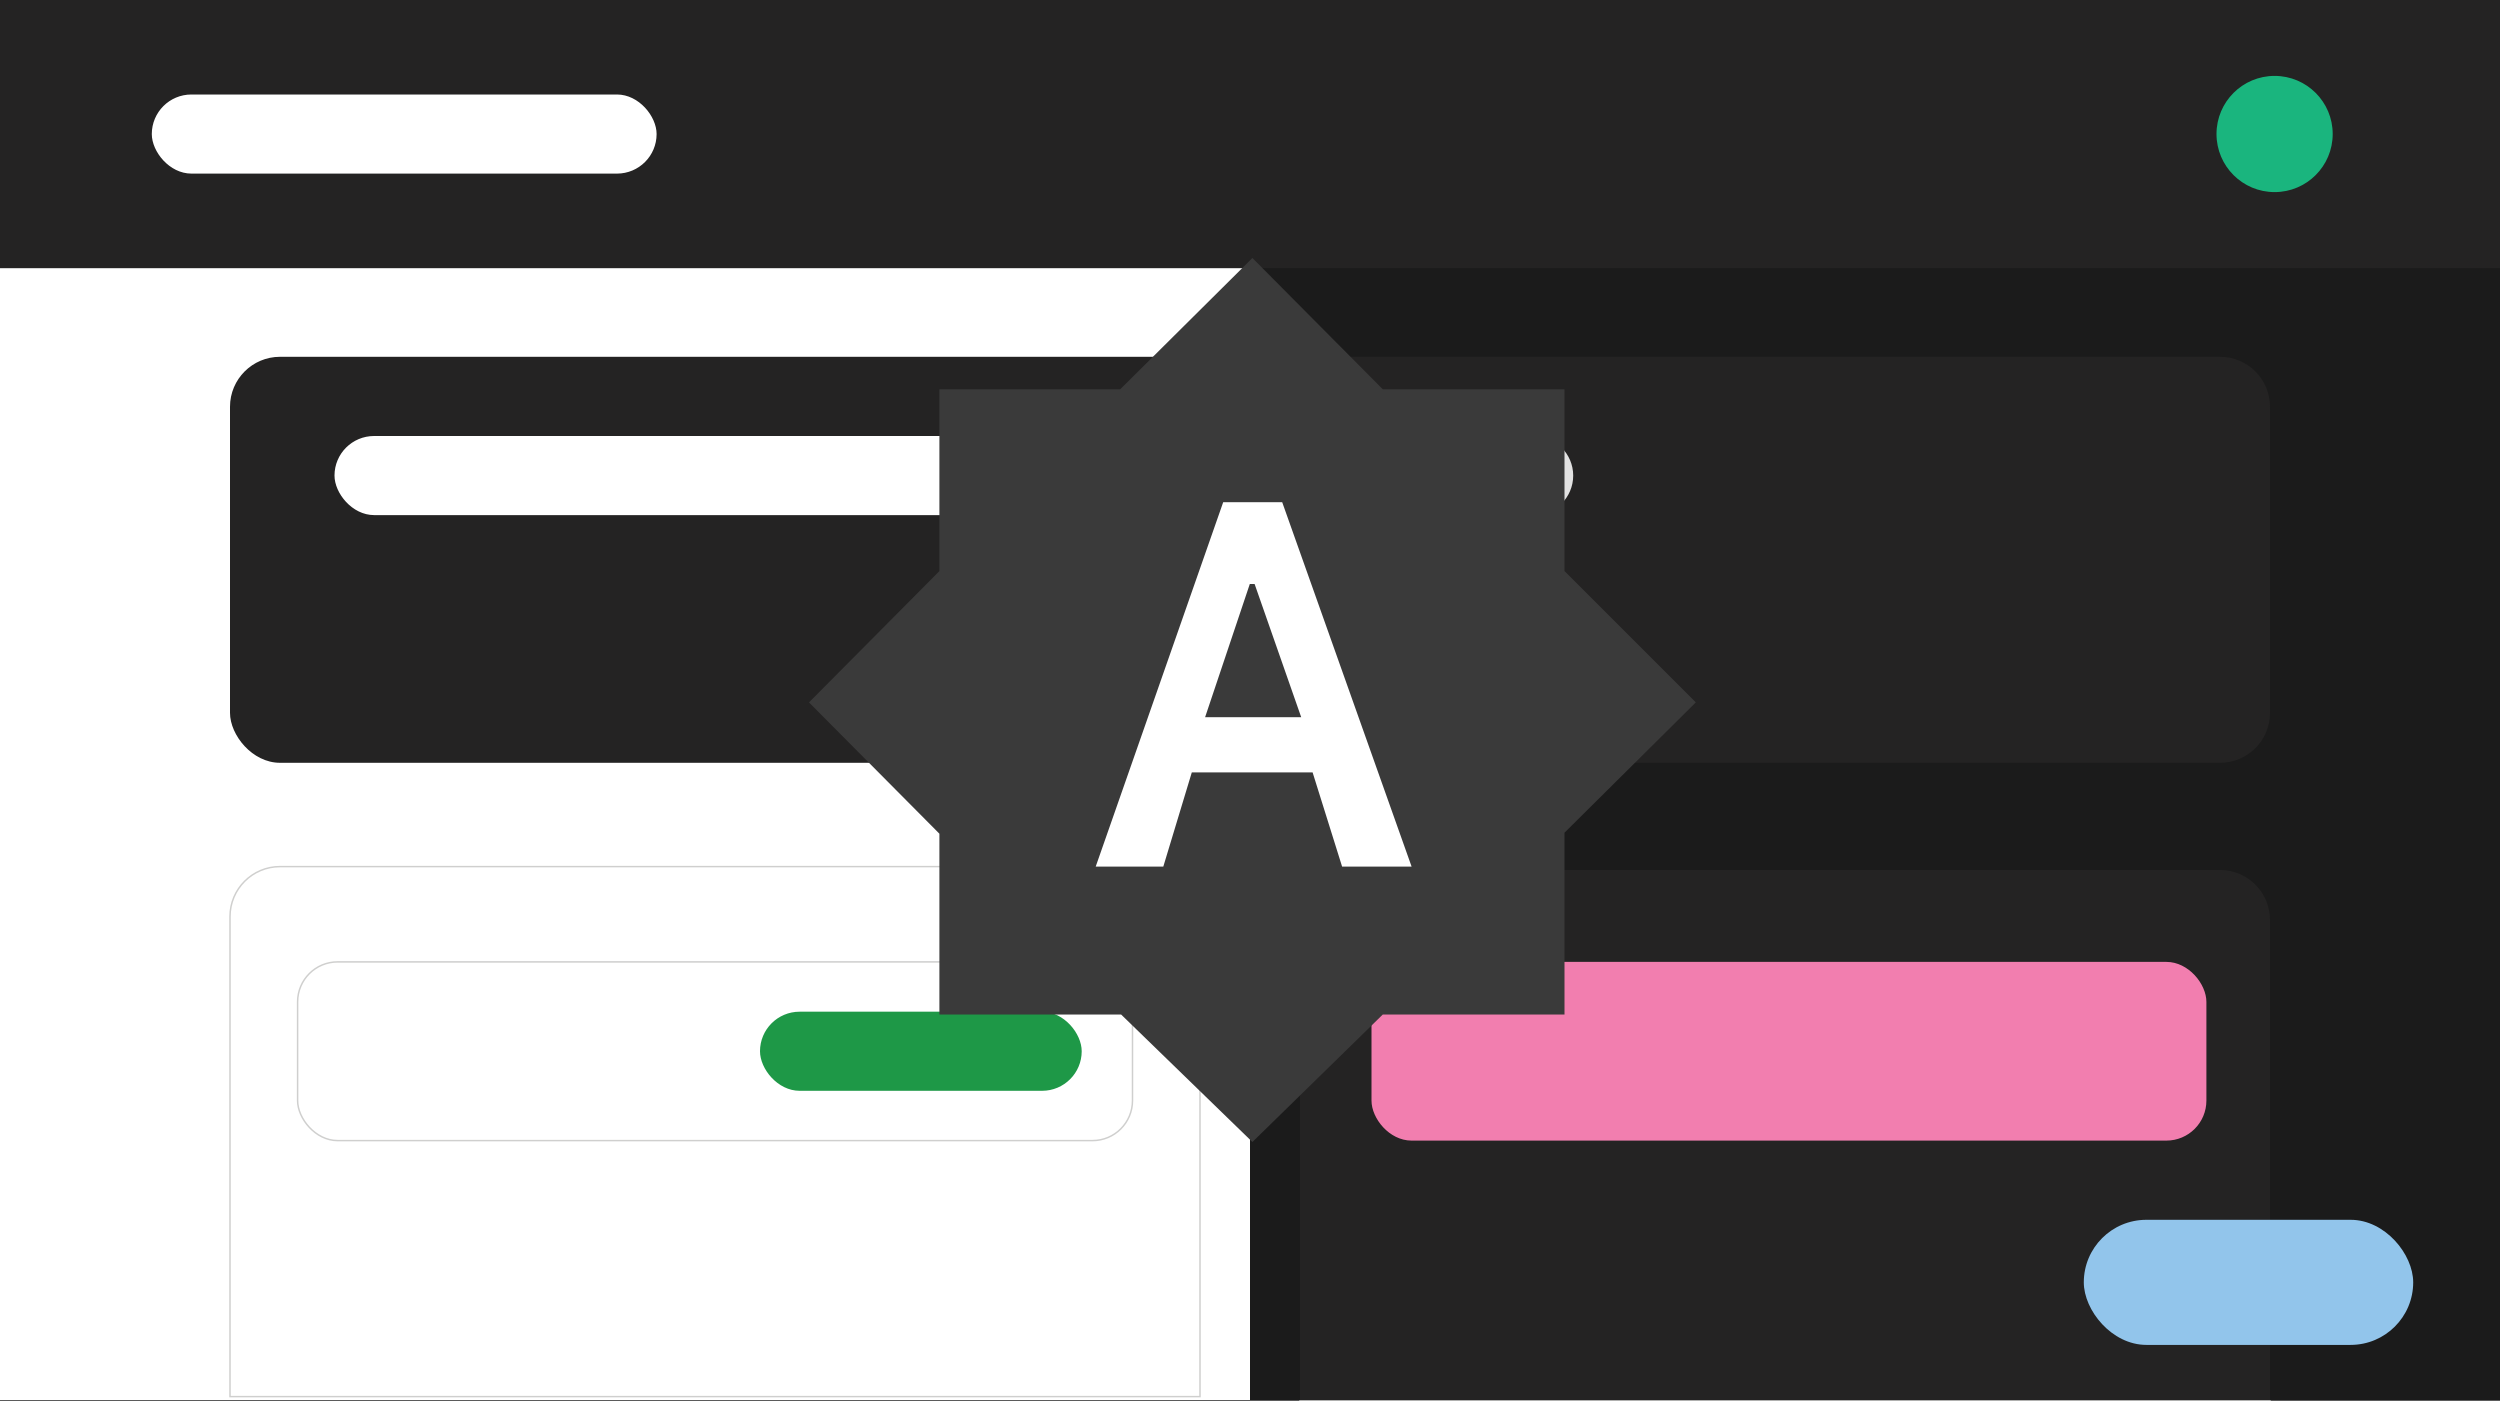 <?xml version="1.0" encoding="UTF-8"?><svg id="Layer_1" xmlns="http://www.w3.org/2000/svg" viewBox="0 0 250 140.08"><rect x="0" y="0" width="250" height="140.08" fill="#333333" stroke="none"/><defs><style>.cls-1,.cls-2{fill:#fff;}.cls-3{fill:#1ab57e;}.cls-4{fill:#e2e2e2;}.cls-5{fill:#1b1b1b;}.cls-6{fill:#dc4b82;}.cls-7{fill:#92c5eb;}.cls-8{fill:#3a3a3a;}.cls-9{fill:#3373b9;}.cls-10{fill:#1e9847;}.cls-11{fill:#f27eaf;}.cls-2{stroke:#cfcfce;stroke-miterlimit:10;stroke-width:.15px;}.cls-12{fill:#242323;}</style></defs><rect class="cls-1" width="250" height="140"/><rect class="cls-12" width="250" height="26.81"/><rect class="cls-12" x="23" y="35.68" width="204" height="40.6" rx="5" ry="5"/><path class="cls-2" d="M135,87h87c2.76,0,5,2.24,5,5v48h-97v-48c0-2.76,2.24-5,5-5Z"/><path class="cls-2" d="M28,86.66H115c2.76,0,5,2.24,5,5v48H23v-48c0-2.76,2.24-5,5-5Z"/><rect class="cls-1" x="33.45" y="43.6" width="123.87" height="7.91" rx="3.96" ry="3.96"/><rect class="cls-6" x="137.15" y="96.19" width="83.49" height="17.87" rx="4" ry="4"/><rect class="cls-9" x="208.38" y="121.98" width="32.94" height="12.51" rx="6.26" ry="6.26"/><circle class="cls-3" cx="227.46" cy="13.4" r="5.81"/><rect class="cls-2" x="29.76" y="96.19" width="83.49" height="17.87" rx="4" ry="4"/><rect class="cls-10" x="76" y="101.17" width="32.17" height="7.91" rx="3.96" ry="3.96"/><rect class="cls-1" x="15.18" y="9.45" width="50.48" height="7.91" rx="3.96" ry="3.96"/><rect class="cls-5" x="125" width="125" height="140"/><rect class="cls-12" width="250" height="26.81"/><path class="cls-12" d="M125,35.68h97c2.76,0,5,2.24,5,5v30.6c0,2.76-2.24,5-5,5H125V35.68h0Z"/><path class="cls-12" d="M135,87h87c2.76,0,5,2.24,5,5v48h-97v-48c0-2.76,2.24-5,5-5Z"/><path class="cls-4" d="M125,43.6h28.36c2.18,0,3.96,1.77,3.96,3.96h0c0,2.18-1.77,3.96-3.96,3.96h-28.36v-7.91h0Z"/><rect class="cls-11" x="137.15" y="96.19" width="83.49" height="17.87" rx="4" ry="4"/><rect class="cls-7" x="208.38" y="121.98" width="32.94" height="12.51" rx="6.26" ry="6.26"/><circle class="cls-3" cx="227.46" cy="13.4" r="5.81"/><rect class="cls-1" x="15.18" y="9.45" width="50.48" height="7.91" rx="3.96" ry="3.96"/><polygon class="cls-8" points="125.24 114.2 138.28 101.45 156.45 101.45 156.45 83.27 169.58 70.24 156.45 57.11 156.45 38.93 138.28 38.93 125.24 25.8 112.02 38.93 93.94 38.93 93.94 57.11 80.9 70.24 93.94 83.37 93.94 101.45 112.11 101.45 125.24 114.2"/><path class="cls-1" d="M125.12,50.22h-2.8l-12.75,36.44h6.76l2.85-9.42h12.08l2.95,9.42h6.95l-12.94-36.44h-3.1m-4.61,21.5l4.47-13.32h.48l4.66,13.32h-9.61Z"/></svg>